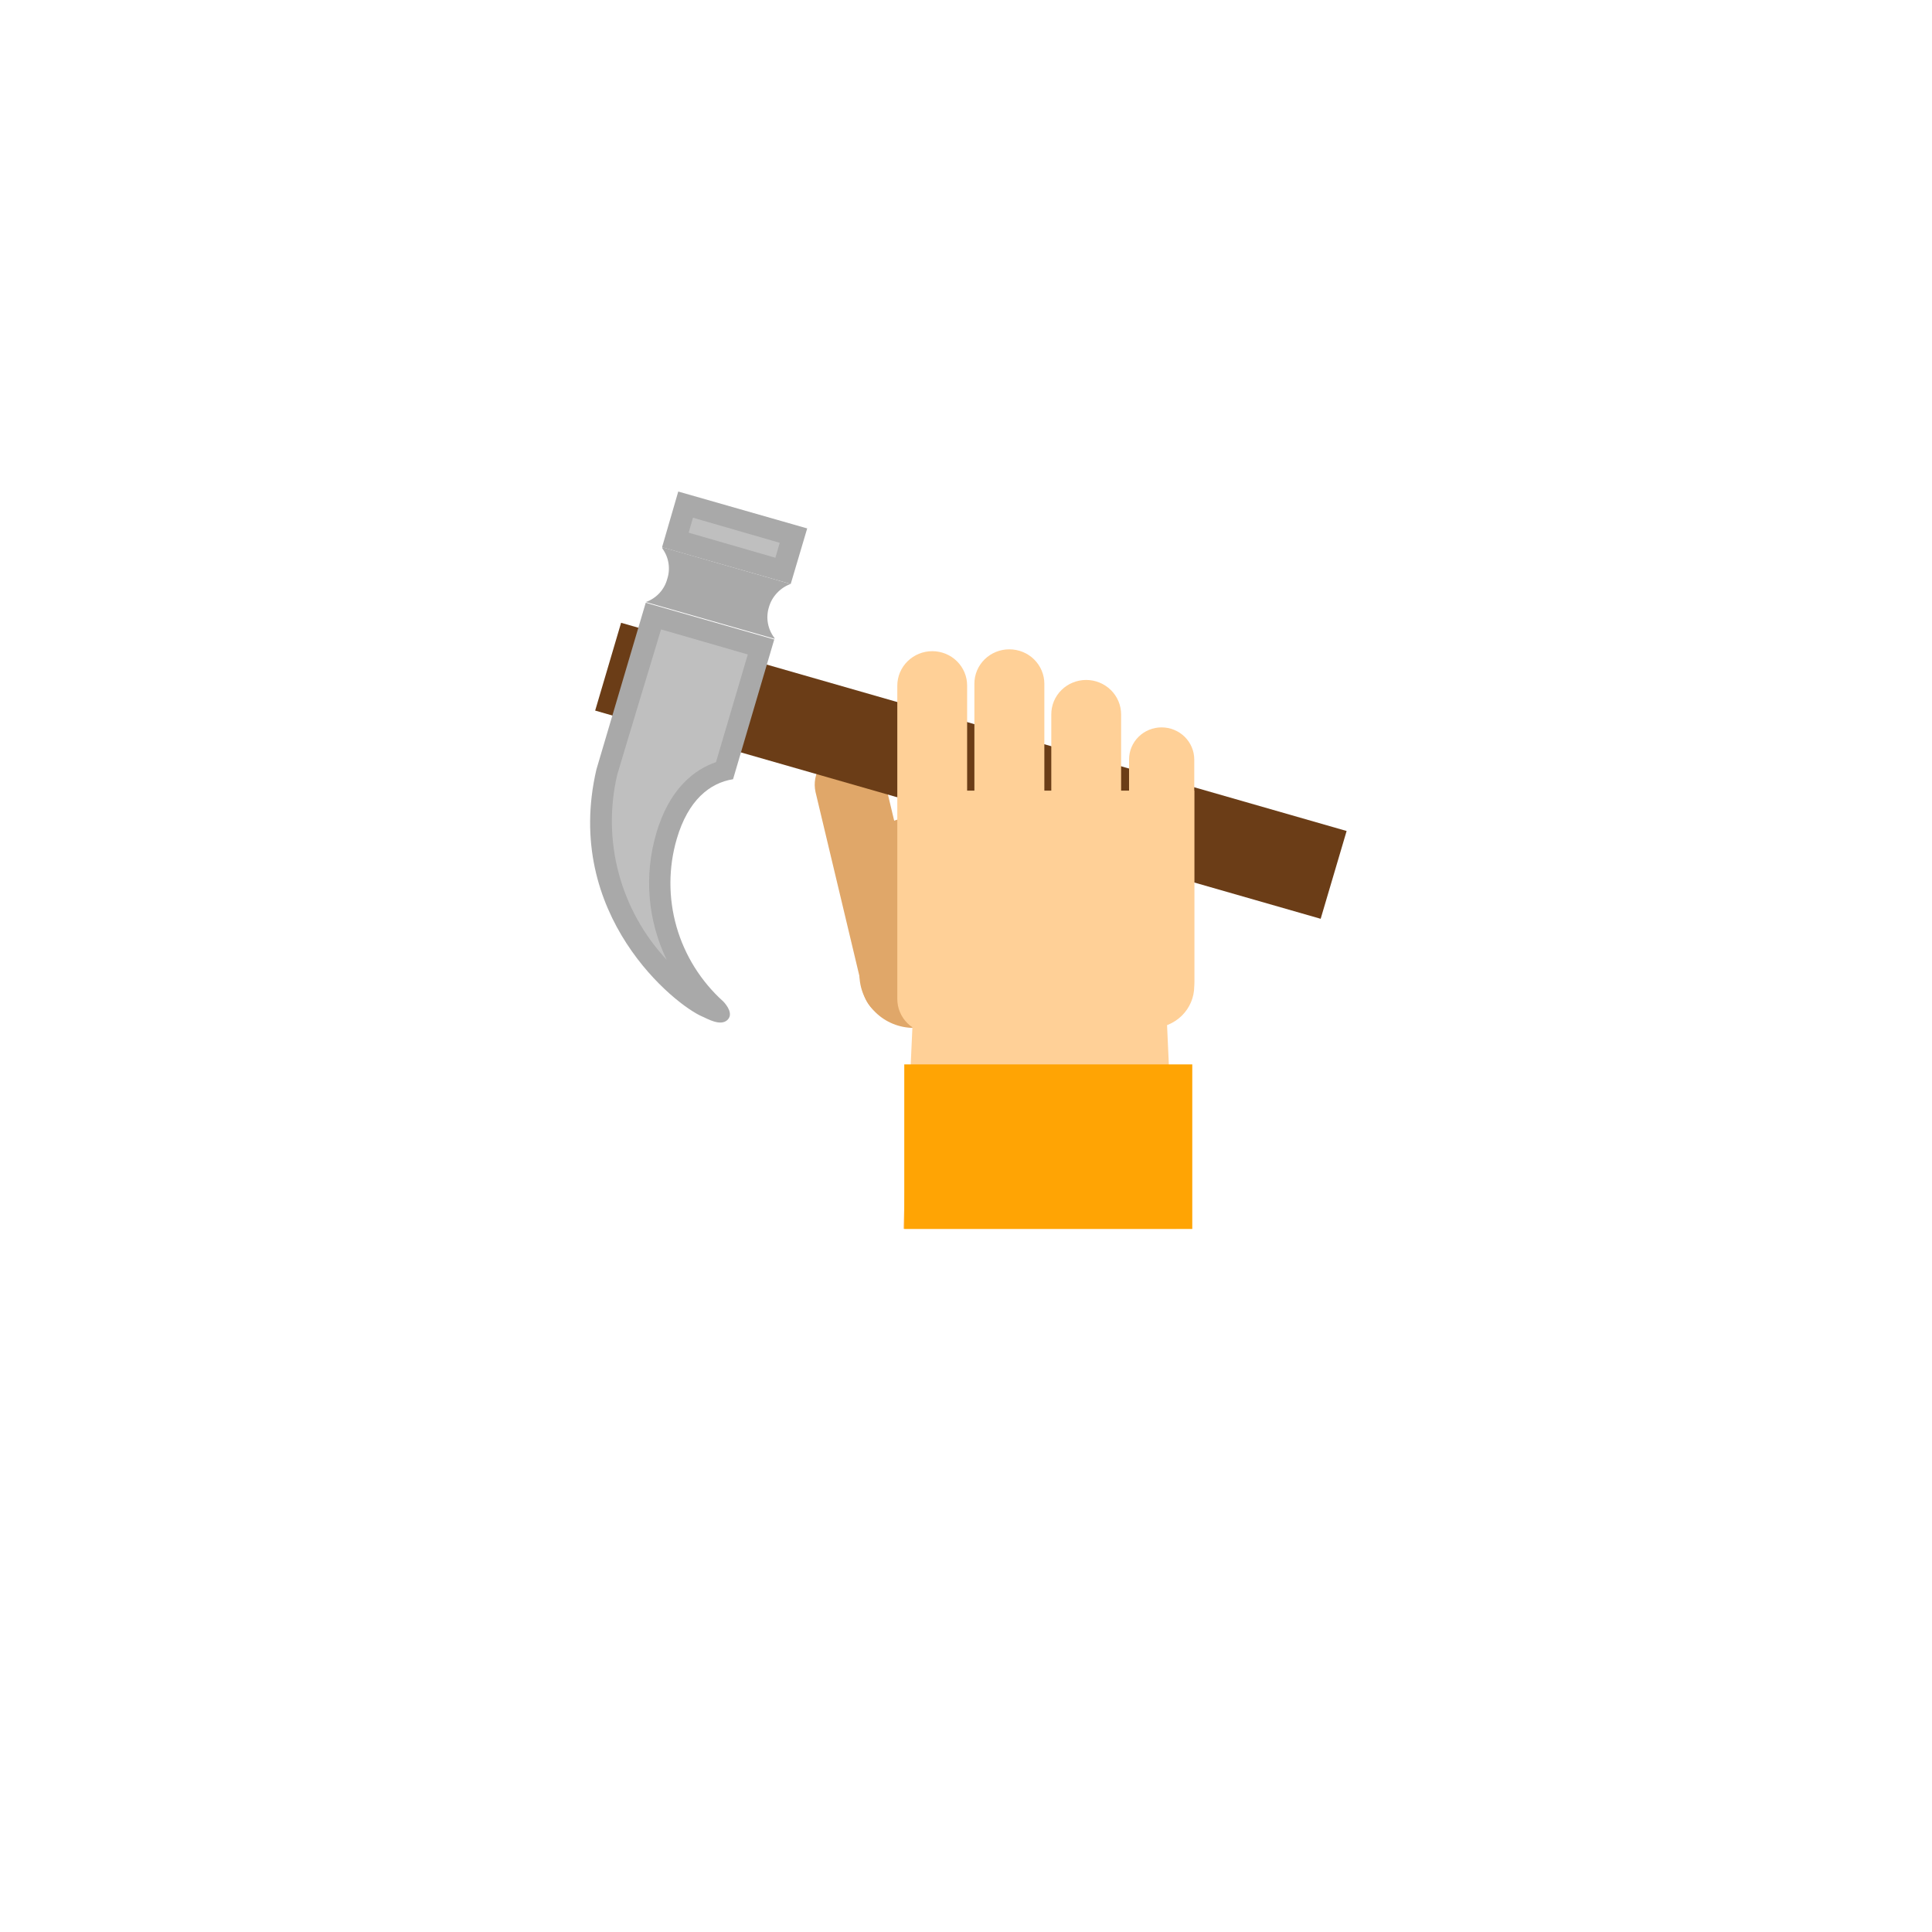 <svg width="108" height="108" viewBox="0 0 108 108" fill="none" xmlns="http://www.w3.org/2000/svg">
<g filter="url(#filter0_d_24_330)">
<circle r="34" transform="matrix(-1 0 0 1 54 48)" fill="white"/>
</g>
<path d="M45.587 44.268C45.533 44.02 45.529 43.765 45.575 43.516C45.621 43.267 45.717 43.029 45.856 42.817C45.996 42.605 46.177 42.422 46.389 42.278C46.6 42.135 46.839 42.035 47.09 41.983C47.597 41.876 48.126 41.973 48.561 42.25C48.996 42.528 49.301 42.964 49.41 43.464L52.076 54.649C52.131 54.897 52.135 55.152 52.089 55.401C52.043 55.65 51.947 55.888 51.808 56.1C51.668 56.312 51.487 56.496 51.275 56.639C51.063 56.782 50.825 56.882 50.573 56.934C50.066 57.041 49.538 56.944 49.103 56.667C48.668 56.389 48.363 55.953 48.254 55.454L45.587 44.268Z" fill="#E0A769"/>
<path d="M34.72 34.814L33.27 39.722L73.826 51.361L75.277 46.453L34.72 34.814Z" fill="#6B3D17"/>
<path d="M44.202 32.644L45.123 29.539L37.915 27.477L37.01 30.59L44.202 32.644Z" fill="#A9A9A9"/>
<path d="M33.341 43.009C31.442 51.154 37.754 56.21 39.289 56.839C39.547 56.95 40.251 57.364 40.638 57.038C41.026 56.711 40.638 56.202 40.436 55.987C39.184 54.86 38.277 53.41 37.817 51.802C37.358 50.194 37.363 48.492 37.834 46.887C38.465 44.737 39.669 43.766 40.978 43.559L43.281 35.748L36.097 33.694C36.097 33.694 33.365 42.938 33.341 43.009Z" fill="#A9A9A9"/>
<path d="M38.496 29.777L43.345 31.179L43.587 30.343L38.739 28.941L38.496 29.777Z" fill="#BFBFBF"/>
<path d="M34.505 43.304C34.077 45.121 34.105 47.013 34.586 48.816C35.068 50.62 35.988 52.28 37.268 53.654C36.202 51.447 35.995 48.932 36.686 46.584C37.438 44.005 38.892 42.994 40.024 42.604L41.802 36.585L36.953 35.184C35.005 41.609 34.602 42.986 34.505 43.304Z" fill="#BFBFBF"/>
<path d="M37.301 32.357C37.224 32.653 37.074 32.925 36.866 33.151C36.657 33.377 36.397 33.55 36.105 33.655L43.298 35.709V35.669C43.109 35.427 42.983 35.144 42.928 34.843C42.873 34.543 42.892 34.234 42.983 33.942C43.067 33.647 43.221 33.376 43.432 33.151C43.642 32.925 43.904 32.752 44.195 32.644L37.027 30.59V30.662C37.204 30.903 37.321 31.183 37.368 31.477C37.416 31.772 37.393 32.073 37.301 32.357Z" fill="#A9A9A9"/>
<path d="M48.043 48.67C48.043 47.876 48.363 47.115 48.933 46.554C49.503 45.992 50.276 45.677 51.081 45.677C51.481 45.676 51.876 45.752 52.245 45.903C52.615 46.053 52.95 46.273 53.232 46.551C53.515 46.829 53.739 47.16 53.891 47.523C54.043 47.887 54.121 48.277 54.12 48.67V54.466C54.121 54.86 54.043 55.249 53.891 55.613C53.739 55.977 53.515 56.307 53.232 56.585C52.95 56.864 52.615 57.084 52.245 57.234C51.876 57.384 51.481 57.461 51.081 57.46C50.276 57.46 49.503 57.145 48.933 56.583C48.363 56.022 48.043 55.26 48.043 54.466V48.67Z" fill="#E0A769"/>
<path d="M65.757 68.691H50.492L51.082 55.716H65.167L65.757 68.691Z" fill="#FFD097"/>
<path d="M66.649 59.5H50.549V68.7H66.649V59.5Z" fill="#FFA404"/>
<path d="M50.338 44.196V55.135C50.34 55.753 50.59 56.344 51.034 56.78C51.478 57.215 52.079 57.46 52.706 57.46H64.391C65.017 57.46 65.618 57.215 66.062 56.78C66.506 56.344 66.757 55.753 66.759 55.135V44.196H50.338Z" fill="#FFD097"/>
<path d="M50.16 38.328C50.16 37.817 50.366 37.327 50.733 36.966C51.1 36.604 51.597 36.401 52.116 36.401C52.372 36.401 52.626 36.451 52.863 36.548C53.1 36.645 53.315 36.787 53.496 36.966C53.677 37.145 53.82 37.358 53.917 37.591C54.015 37.825 54.064 38.075 54.063 38.328V55.843C54.063 56.354 53.857 56.844 53.49 57.206C53.124 57.567 52.626 57.77 52.108 57.77C51.59 57.768 51.095 57.564 50.73 57.203C50.365 56.842 50.16 56.353 50.16 55.843V38.328Z" fill="#FFD097"/>
<path d="M54.469 38.225C54.468 37.971 54.517 37.72 54.615 37.486C54.713 37.252 54.857 37.039 55.039 36.86C55.221 36.681 55.437 36.539 55.675 36.442C55.913 36.346 56.167 36.297 56.424 36.298C56.943 36.298 57.441 36.501 57.807 36.862C58.174 37.224 58.38 37.714 58.38 38.225V46.584C58.373 46.827 58.316 47.066 58.213 47.286C58.11 47.507 57.963 47.704 57.78 47.867C57.597 48.03 57.383 48.155 57.15 48.234C56.917 48.313 56.67 48.345 56.424 48.328C56.179 48.345 55.932 48.313 55.699 48.234C55.466 48.155 55.252 48.03 55.069 47.867C54.886 47.704 54.739 47.507 54.636 47.286C54.533 47.066 54.476 46.827 54.469 46.584V38.225Z" fill="#FFD097"/>
<path d="M58.768 39.937C58.767 39.684 58.816 39.434 58.913 39.2C59.011 38.966 59.154 38.754 59.335 38.575C59.516 38.395 59.731 38.254 59.968 38.157C60.205 38.06 60.459 38.01 60.715 38.01C61.234 38.01 61.731 38.213 62.098 38.574C62.465 38.935 62.671 39.425 62.671 39.937V46.951C62.671 47.203 62.62 47.453 62.522 47.687C62.423 47.92 62.279 48.132 62.097 48.31C61.916 48.488 61.7 48.63 61.463 48.725C61.226 48.822 60.972 48.87 60.715 48.869C60.459 48.87 60.205 48.821 59.969 48.725C59.732 48.629 59.517 48.488 59.336 48.31C59.155 48.131 59.011 47.919 58.914 47.686C58.816 47.453 58.767 47.203 58.768 46.951V39.937Z" fill="#FFD097"/>
<path d="M63.115 42.453C63.115 41.977 63.307 41.522 63.648 41.186C63.989 40.85 64.451 40.661 64.933 40.661C65.416 40.661 65.88 40.85 66.222 41.185C66.564 41.521 66.758 41.977 66.76 42.453V54.912C66.76 55.389 66.567 55.847 66.225 56.185C65.882 56.522 65.418 56.712 64.933 56.712C64.451 56.709 63.988 56.519 63.647 56.182C63.306 55.845 63.115 55.388 63.115 54.912V42.453Z" fill="#FFD097"/>
<defs>
<filter id="filter0_d_24_330" x="0" y="0" width="108" height="108" filterUnits="userSpaceOnUse" color-interpolation-filters="sRGB">
<feFlood flood-opacity="0" result="BackgroundImageFix"/>
<feColorMatrix in="SourceAlpha" type="matrix" values="0 0 0 0 0 0 0 0 0 0 0 0 0 0 0 0 0 0 127 0" result="hardAlpha"/>
<feOffset dy="6"/>
<feGaussianBlur stdDeviation="10"/>
<feComposite in2="hardAlpha" operator="out"/>
<feColorMatrix type="matrix" values="0 0 0 0 0.22 0 0 0 0 0.247 0 0 0 0 0.267 0 0 0 0.1 0"/>
<feBlend mode="normal" in2="BackgroundImageFix" result="effect1_dropShadow_24_330"/>
<feBlend mode="normal" in="SourceGraphic" in2="effect1_dropShadow_24_330" result="shape"/>
</filter>
</defs>
</svg>
